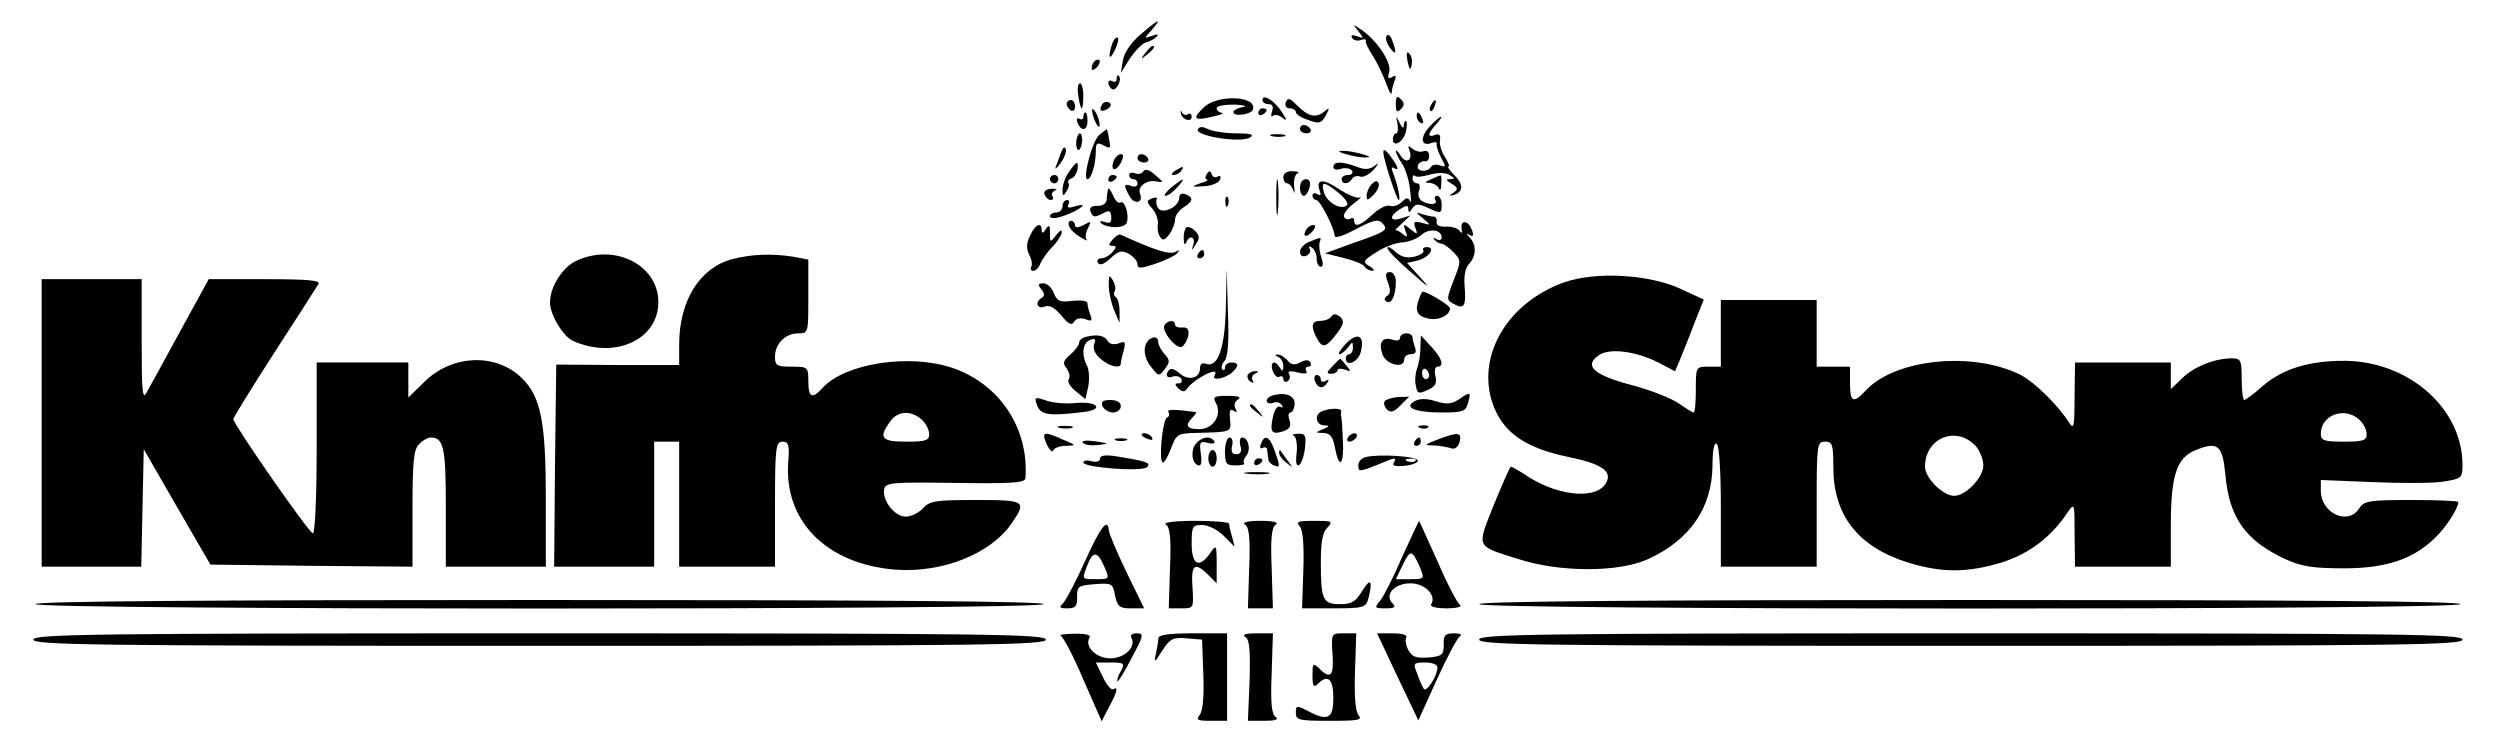 <?xml version="1.0" standalone="no"?>
<!DOCTYPE svg PUBLIC "-//W3C//DTD SVG 20010904//EN"
 "http://www.w3.org/TR/2001/REC-SVG-20010904/DTD/svg10.dtd">
<svg version="1.0" xmlns="http://www.w3.org/2000/svg"
 width="600pt" height="176pt" viewBox="0 0 600 176"
 preserveAspectRatio="xMidYMid meet">

<g transform="translate(0,176) scale(0.1,-0.1)"
fill="#000000" stroke="none">
<path d="M2737 1677 c-23 -20 -39 -43 -42 -62 l-5 -30 22 35 c13 19 30 36 38
38 8 2 20 8 25 13 7 7 3 8 -10 3 -20 -7 -20 -7 -1 14 27 31 17 27 -27 -11z"/>
<path d="M3260 1685 c14 -17 13 -18 -3 -12 -11 4 -16 3 -12 -4 4 -6 13 -8 21
-5 8 3 13 2 12 -2 -2 -4 6 -19 16 -35 10 -15 24 -44 32 -65 7 -20 13 -32 14
-25 0 6 3 19 7 29 5 12 3 15 -6 9 -10 -5 -11 -2 -7 12 7 21 -28 75 -66 101
-22 15 -22 15 -8 -3z"/>
<path d="M3328 1674 c-4 -5 0 -18 8 -29 15 -20 17 -12 5 19 -4 11 -10 15 -13
10z"/>
<path d="M2667 1648 c-9 -31 -2 -33 11 -3 6 14 8 25 3 25 -5 0 -11 -10 -14
-22z"/>
<path d="M2749 1633 c-13 -16 -12 -17 4 -4 16 13 21 21 13 21 -2 0 -10 -8 -17
-17z"/>
<path d="M3378 1613 c5 -21 7 -23 10 -9 2 10 0 22 -6 28 -6 6 -7 0 -4 -19z"/>
<path d="M2627 1613 c-4 -3 -7 -11 -7 -17 0 -6 5 -5 12 2 6 6 9 14 7 17 -3 3
-9 2 -12 -2z"/>
<path d="M2680 1571 c0 -7 -4 -9 -10 -6 -5 3 -10 2 -10 -4 0 -5 4 -12 9 -15
10 -6 25 24 16 32 -3 3 -5 0 -5 -7z"/>
<path d="M2588 1530 c2 -16 6 -30 8 -30 2 0 4 14 4 30 0 17 -4 30 -8 30 -5 0
-7 -13 -4 -30z"/>
<path d="M2890 1503 c-30 -28 -25 -34 20 -23 19 4 29 8 23 9 -7 1 -13 6 -13
11 0 6 19 9 43 9 23 -1 32 -4 20 -6 -13 -2 -23 -8 -23 -12 0 -12 43 -6 47 6
11 33 -84 37 -117 6z"/>
<path d="M3030 1520 c0 -6 7 -10 15 -10 9 0 12 -6 8 -17 -3 -10 -3 -15 2 -11
4 4 15 2 23 -5 12 -9 11 -5 -2 15 -18 27 -46 44 -46 28z"/>
<path d="M3086 1515 c-3 -9 1 -15 9 -15 8 0 15 -4 15 -9 0 -5 13 -14 30 -19
26 -10 31 -8 42 11 10 19 9 20 -4 9 -20 -16 -38 -12 -65 15 -17 18 -22 19 -27
8z"/>
<path d="M3350 1510 c0 -19 3 -21 12 -12 9 9 9 15 0 24 -9 9 -12 7 -12 -12z"/>
<path d="M2560 1511 c0 -6 5 -13 10 -16 6 -3 10 1 10 9 0 9 -4 16 -10 16 -5 0
-10 -4 -10 -9z"/>
<path d="M2645 1509 c-9 -14 -2 -20 14 -10 8 6 9 11 3 15 -6 3 -14 1 -17 -5z"/>
<path d="M3435 1509 c-4 -6 -5 -12 -2 -15 2 -3 7 2 10 11 7 17 1 20 -8 4z"/>
<path d="M2621 1495 c1 -19 18 -51 18 -35 0 8 -4 22 -9 30 -5 8 -9 11 -9 5z"/>
<path d="M2834 1488 c3 -15 26 -23 26 -8 0 6 -4 9 -9 6 -5 -4 -12 -1 -14 4 -3
6 -4 5 -3 -2z"/>
<path d="M3020 1489 c0 -5 5 -7 10 -4 6 3 10 8 10 11 0 2 -4 4 -10 4 -5 0 -10
-5 -10 -11z"/>
<path d="M2600 1479 c0 -5 -4 -7 -10 -4 -6 3 -7 -1 -4 -9 9 -23 24 -20 24 4 0
11 -2 20 -5 20 -3 0 -5 -5 -5 -11z"/>
<path d="M3400 1481 c0 -6 4 -13 10 -16 6 -3 7 1 4 9 -7 18 -14 21 -14 7z"/>
<path d="M3354 1463 c2 -13 1 -23 -3 -23 -4 0 -8 -6 -8 -14 0 -21 24 -8 31 17
3 12 3 23 1 26 -3 2 -5 -2 -6 -10 0 -9 -4 -6 -10 6 -9 19 -9 18 -5 -2z"/>
<path d="M3431 1456 c-24 -26 -21 -49 5 -39 8 3 14 2 12 -3 -1 -5 4 -20 11
-33 12 -21 11 -23 -3 -18 -8 3 -18 2 -21 -3 -9 -15 -37 -12 -32 3 2 6 10 11
16 10 6 -2 11 4 11 13 0 10 -6 14 -14 11 -7 -3 -19 0 -26 6 -10 9 -12 8 -7 -5
8 -24 -9 -32 -22 -11 -6 10 -11 14 -11 10 0 -4 7 -18 15 -30 8 -12 17 -40 19
-62 3 -22 3 -34 0 -28 -4 10 -9 9 -20 -2 -8 -8 -21 -12 -28 -9 -8 3 -26 -6
-41 -20 -30 -28 -45 -33 -45 -15 0 5 -4 8 -9 4 -5 -3 -12 -1 -15 4 -4 5 6 19
21 31 16 12 23 19 17 16 -7 -3 -28 6 -49 19 -38 27 -58 26 -48 -2 4 -11 3 -14
-5 -9 -7 4 -12 2 -12 -3 0 -6 4 -11 9 -11 9 0 44 -68 44 -86 0 -7 22 0 51 16
42 22 54 25 64 14 15 -16 9 -20 -75 -49 l-63 -23 44 -11 c25 -6 48 -15 51 -21
3 -5 12 -10 18 -10 7 0 4 5 -6 11 -17 10 -16 13 15 33 18 12 46 23 62 24 16 1
38 9 47 18 19 17 49 13 49 -6 0 -6 -6 -8 -12 -4 -8 4 -10 3 -5 -2 5 -5 12 -9
17 -9 5 0 17 -9 28 -20 19 -20 19 -21 1 -67 -18 -47 -18 -48 1 -58 24 -13 29
-5 25 44 -2 24 2 44 11 53 17 18 18 45 2 62 -10 11 -10 12 -1 7 9 -5 11 -1 5
13 -8 23 -28 24 -24 1 2 -10 0 -11 -5 -4 -4 6 -19 11 -33 10 -15 -1 -24 4 -22
12 1 6 -2 12 -7 12 -5 0 -18 3 -28 6 -16 6 -16 5 2 -10 20 -17 20 -17 -2 -11
-19 5 -22 3 -16 -12 6 -16 5 -17 -12 -3 -17 14 -18 13 -12 -4 6 -15 5 -17 -6
-8 -8 7 -16 11 -18 9 -3 -1 4 6 16 17 l20 19 -22 -7 c-28 -9 -30 5 -3 22 16
10 20 10 20 0 0 -9 3 -9 9 1 8 12 14 13 36 3 34 -16 35 -15 35 8 0 11 -5 20
-11 20 -5 0 -7 -4 -4 -10 7 -12 -15 -13 -33 -2 -7 5 -10 16 -6 25 3 10 1 17
-5 17 -6 0 -11 5 -11 12 0 6 3 9 6 6 3 -4 19 -2 36 3 19 5 37 5 47 -1 13 -8
14 -9 1 -10 -11 0 -10 -3 4 -11 15 -9 16 -13 5 -21 -12 -8 -12 -9 0 -6 23 7
24 25 2 47 -12 12 -18 21 -15 21 4 0 0 10 -8 23 -8 12 -14 30 -12 40 2 13 -2
17 -12 13 -19 -7 -18 3 3 26 24 27 10 22 -16 -6z m-217 -160 c17 -15 24 -26
17 -30 -16 -10 -48 10 -54 34 -7 26 1 25 37 -4z"/>
<path d="M2875 1450 c-10 -16 103 -34 125 -20 11 7 2 10 -33 10 -27 0 -57 5
-67 10 -12 6 -21 7 -25 0z"/>
<path d="M3120 1450 c0 -5 7 -10 16 -10 8 0 12 5 9 10 -3 6 -10 10 -16 10 -5
0 -9 -4 -9 -10z"/>
<path d="M2639 1437 c-17 -13 -42 -107 -29 -107 9 0 20 36 20 68 0 19 3 21 19
13 16 -9 17 -7 13 14 -2 14 -5 25 -6 25 0 0 -8 -6 -17 -13z"/>
<path d="M2583 1420 c-1 -11 2 -20 5 -20 4 0 8 9 9 20 1 11 -2 20 -5 20 -4 0
-8 -9 -9 -20z"/>
<path d="M3053 1433 c9 -2 23 -2 30 0 6 3 -1 5 -18 5 -16 0 -22 -2 -12 -5z"/>
<path d="M2547 1395 c-4 -11 -10 -27 -13 -35 -3 -8 1 -5 11 8 9 12 15 28 13
34 -3 7 -7 4 -11 -7z"/>
<path d="M3230 1390 c14 -4 34 -8 45 -8 16 0 15 2 -5 8 -14 4 -34 8 -45 8 -16
0 -15 -2 5 -8z"/>
<path d="M3320 1394 c0 -15 32 -114 37 -114 5 0 -2 35 -14 66 -5 12 -3 15 6 9
8 -4 6 4 -4 19 -17 25 -25 32 -25 20z"/>
<path d="M2673 1375 c-9 -25 4 -29 17 -6 7 15 7 21 0 21 -6 0 -13 -7 -17 -15z"/>
<path d="M2730 1380 c0 -5 7 -10 16 -10 8 0 12 5 9 10 -3 6 -10 10 -16 10 -5
0 -9 -4 -9 -10z"/>
<path d="M2566 1348 c-9 -12 -16 -32 -16 -43 0 -16 2 -17 9 -5 6 8 8 17 5 21
-2 4 1 9 8 11 6 2 12 12 14 21 3 23 -2 21 -20 -5z"/>
<path d="M3200 1359 c0 -6 8 -8 19 -4 11 3 22 1 26 -5 3 -5 -1 -10 -9 -10 -9
0 -16 -4 -16 -10 0 -13 17 -13 25 1 4 6 13 8 20 5 7 -2 21 5 32 17 13 15 13
18 2 9 -12 -9 -24 -10 -43 -2 -35 13 -56 13 -56 -1z"/>
<path d="M2744 1349 c-3 -6 -12 -8 -20 -5 -8 3 -14 1 -14 -4 0 -6 5 -10 10
-10 6 0 10 -5 10 -11 0 -6 -7 -9 -15 -5 -18 6 -19 1 -4 -25 11 -21 34 -16 25
6 -6 17 14 33 37 30 21 -4 21 -3 -3 17 -12 11 -22 13 -26 7z"/>
<path d="M2820 1350 c-9 -6 -10 -10 -3 -10 6 0 15 5 18 10 8 12 4 12 -15 0z"/>
<path d="M2896 1342 c-4 -7 -4 -12 1 -13 4 -1 -3 -5 -17 -9 -22 -8 -21 -9 9
-7 19 1 36 8 39 16 3 8 0 11 -6 7 -6 -3 -12 -1 -14 6 -3 9 -6 9 -12 0z"/>
<path d="M3063 1285 c0 -38 2 -53 4 -32 2 20 2 52 0 70 -2 17 -4 1 -4 -38z"/>
<path d="M3080 1335 c0 -8 4 -15 9 -15 5 0 12 -8 15 -17 3 -10 4 -6 2 9 -2 15
2 29 8 32 6 2 1 5 -11 5 -14 1 -23 -5 -23 -14z"/>
<path d="M2520 1330 c0 -5 5 -10 10 -10 6 0 10 5 10 10 0 6 -4 10 -10 10 -5 0
-10 -4 -10 -10z"/>
<path d="M2660 1329 c0 -5 5 -7 10 -4 6 3 10 8 10 11 0 2 -4 4 -10 4 -5 0 -10
-5 -10 -11z"/>
<path d="M3435 1330 c-16 -7 -17 -9 -3 -9 9 -1 19 -7 21 -13 3 -7 6 -3 6 10 1
12 0 22 -1 21 -2 0 -12 -4 -23 -9z"/>
<path d="M2811 1310 c-13 -11 -19 -20 -14 -20 6 0 18 9 28 20 23 25 17 25 -14
0z"/>
<path d="M3120 1310 c0 -11 4 -20 9 -20 5 0 11 9 14 20 3 13 0 20 -9 20 -8 0
-14 -9 -14 -20z"/>
<path d="M3292 1318 c-6 -6 -12 -19 -12 -27 0 -13 2 -13 16 1 9 9 15 21 13 27
-3 9 -8 8 -17 -1z"/>
<path d="M2507 1293 c3 -7 9 -13 15 -13 5 0 7 4 4 9 -4 5 0 11 6 14 7 3 3 4
-8 4 -14 -1 -20 -6 -17 -14z"/>
<path d="M2659 1305 c-1 -5 -3 -17 -3 -25 -1 -9 -11 -15 -23 -14 -13 0 -19 -4
-16 -13 6 -15 9 -16 32 -4 13 7 17 5 18 -9 1 -14 -3 -17 -15 -13 -9 3 -14 3
-10 -2 13 -13 56 -14 62 0 7 19 -5 56 -15 49 -5 -3 -13 5 -18 18 -6 13 -11 19
-12 13z"/>
<path d="M2830 1285 c0 -21 -40 -41 -51 -24 -4 7 -5 17 -3 21 3 4 -2 5 -11 2
-14 -6 -14 -8 0 -24 9 -10 15 -27 14 -37 -2 -10 0 -24 5 -31 6 -10 11 -9 22 5
7 10 14 26 14 35 0 10 9 23 20 30 24 15 25 24 5 32 -9 3 -15 0 -15 -9z"/>
<path d="M2941 1274 c0 -11 3 -14 6 -6 3 7 2 16 -1 19 -3 4 -6 -2 -5 -13z"/>
<path d="M2550 1265 c0 -8 -7 -15 -15 -15 -8 0 -15 -4 -15 -9 0 -6 13 -6 33 1
38 13 64 34 28 23 -16 -5 -21 -4 -17 4 4 6 2 11 -3 11 -6 0 -11 -7 -11 -15z"/>
<path d="M2566 1217 c2 -7 14 -19 27 -26 12 -8 19 -10 15 -6 -4 4 -3 16 3 27
9 18 8 18 -10 8 -14 -7 -21 -7 -21 0 0 5 -4 10 -10 10 -5 0 -7 -6 -4 -13z"/>
<path d="M2472 1194 c-9 -18 -9 -31 -2 -45 6 -11 8 -24 5 -29 -3 -6 -1 -10 5
-10 6 0 14 8 17 18 4 9 16 26 27 38 12 11 22 27 24 35 1 9 -3 7 -13 -5 -15
-19 -15 -19 -15 5 0 19 -2 21 -10 9 -6 -10 -10 -11 -10 -2 0 21 -16 13 -28
-14z"/>
<path d="M2847 1214 c-4 -4 -7 -17 -6 -28 0 -12 3 -15 6 -8 7 19 23 14 17 -5
-5 -16 -4 -16 6 1 10 14 9 21 -2 32 -8 8 -17 11 -21 8z"/>
<path d="M3135 1209 c-11 -17 1 -21 15 -4 8 9 8 15 2 15 -6 0 -14 -5 -17 -11z"/>
<path d="M2670 1185 c-10 -12 -10 -15 0 -15 10 0 10 -3 0 -15 -7 -8 -19 -15
-27 -15 -8 0 -11 -5 -8 -11 5 -7 15 -3 30 11 19 18 27 20 44 11 12 -7 21 -18
21 -25 0 -11 7 -11 43 1 23 8 47 19 52 25 7 8 6 9 -3 4 -14 -8 -45 1 -133 41
-4 1 -12 -4 -19 -12z"/>
<path d="M3143 1180 c-13 -5 -23 -16 -23 -24 0 -10 6 -13 15 -10 8 4 12 11 8
17 -3 6 -1 7 5 3 7 -4 12 -16 12 -27 0 -10 4 -19 10 -19 6 0 6 9 1 23 -4 12
-6 28 -4 35 5 14 6 14 -24 2z"/>
<path d="M3330 1165 c0 -7 25 -32 80 -79 20 -17 20 -15 -4 11 l-29 32 26 6
c27 7 44 32 21 32 -7 0 -11 -4 -8 -8 3 -5 -7 -11 -21 -15 -18 -4 -32 -1 -45
11 -11 10 -20 15 -20 10z"/>
<path d="M2875 1150 c-3 -5 -1 -10 4 -10 6 0 11 5 11 10 0 6 -2 10 -4 10 -3 0
-8 -4 -11 -10z"/>
<path d="M1381 1133 c-32 -16 -61 -62 -61 -99 0 -29 31 -81 55 -92 99 -45 205
2 205 93 0 90 -107 143 -199 98z"/>
<path d="M1757 1138 c-78 -21 -127 -100 -127 -205 l0 -49 -147 0 -148 1 -3
-242 -2 -243 120 0 120 0 0 150 0 150 30 0 30 0 0 -150 0 -150 115 0 115 0 0
150 c0 136 2 150 18 150 14 0 17 -7 14 -46 -12 -143 90 -247 255 -261 113 -9
230 37 281 111 37 54 33 56 -86 56 -96 0 -111 -2 -127 -20 -10 -11 -29 -20
-41 -20 -27 0 -57 39 -52 66 3 16 19 17 171 15 133 -2 167 0 168 11 9 119 -61
226 -175 265 -104 35 -258 11 -312 -48 -25 -28 -34 -23 -34 16 0 34 -1 35 -40
35 -36 0 -40 3 -40 24 0 31 25 56 56 56 24 0 24 1 24 89 l0 88 -37 7 c-51 8
-100 6 -146 -6z m455 -385 c10 -9 18 -24 18 -35 0 -15 -8 -18 -55 -18 -60 0
-67 9 -39 48 18 26 50 28 76 5z"/>
<path d="M2942 1022 c-2 -97 -19 -146 -48 -135 -9 3 -14 -1 -14 -11 0 -24 -28
-31 -49 -12 -10 9 -21 13 -24 9 -12 -11 -7 -23 7 -17 8 3 17 1 21 -5 3 -6 1
-11 -6 -11 -10 0 -10 -3 -1 -12 9 -9 15 -9 20 -2 17 25 82 58 67 33 -9 -14 26
-8 43 8 16 15 15 23 -3 23 -8 0 -15 -5 -15 -12 0 -6 -3 -8 -6 -5 -4 4 -2 13 5
21 8 9 11 48 8 117 l-3 104 -2 -93z"/>
<path d="M3331 1082 c7 -18 6 -28 -2 -32 -7 -5 -8 -10 -1 -14 12 -7 22 16 22
48 0 13 -6 23 -14 23 -11 0 -12 -6 -5 -25z"/>
<path d="M2661 1075 c0 -16 6 -43 13 -60 l13 -30 0 28 c0 15 -4 30 -8 33 -5 3
-7 10 -4 15 4 5 1 17 -4 26 -9 15 -10 13 -10 -12z"/>
<path d="M3753 1082 c-142 -51 -216 -188 -165 -305 26 -59 78 -93 173 -113 79
-16 106 -33 96 -58 -17 -45 -110 -40 -188 9 -21 14 -40 25 -43 25 -2 0 -20
-41 -41 -92 -41 -104 -45 -97 60 -130 99 -32 240 -32 310 0 101 46 154 123
155 225 0 36 4 56 10 52 6 -4 10 -65 10 -151 l0 -144 115 0 115 0 0 150 c0
143 1 150 20 150 18 0 20 -7 20 -62 0 -115 60 -191 179 -228 81 -25 142 -25
225 0 66 21 119 61 158 120 17 24 17 23 17 -52 l1 -78 115 0 115 0 0 100 c0
118 14 161 58 179 55 23 66 13 73 -59 9 -103 49 -158 144 -202 40 -18 68 -22
140 -22 100 0 165 21 218 72 26 24 57 72 57 87 0 3 -51 5 -113 5 -101 0 -113
-2 -125 -20 -26 -42 -92 -12 -92 42 l0 26 123 -5 c68 -3 145 -3 170 1 45 7 47
9 47 40 0 134 -126 247 -279 250 -86 1 -151 -18 -200 -60 -21 -19 -42 -34 -45
-34 -3 0 -6 23 -6 50 0 45 -2 50 -23 50 -41 0 -90 -19 -119 -47 l-28 -27 0 32
0 32 -115 0 -115 0 -1 -82 c0 -69 -2 -80 -12 -64 -27 43 -83 98 -117 116 -115
58 -304 39 -374 -39 -28 -30 -36 -26 -36 19 l0 40 -40 0 -40 0 0 80 0 80 -115
0 -115 0 0 -80 0 -80 -30 0 c-30 0 -30 -1 -30 -55 0 -30 -2 -55 -5 -55 -3 0
-19 10 -35 21 -16 12 -66 32 -111 44 -92 24 -118 46 -84 71 25 20 89 12 145
-16 l40 -21 10 23 c5 13 21 51 34 86 l25 63 -56 26 c-76 35 -205 42 -280 15z
m1909 -329 c10 -9 18 -24 18 -35 0 -15 -8 -18 -55 -18 -48 0 -55 3 -55 19 0
45 57 66 92 34z m-919 -65 c9 -11 17 -31 17 -45 0 -29 -42 -73 -70 -73 -27 0
-70 43 -70 70 0 70 77 100 123 48z"/>
<path d="M100 745 l0 -345 120 0 119 0 3 141 3 141 80 -139 80 -138 243 -3
242 -2 0 139 c0 114 3 143 16 155 8 9 21 16 28 16 31 0 36 -25 36 -167 l0
-143 120 0 120 0 0 163 c0 186 -12 246 -59 291 -62 59 -166 55 -232 -10 l-39
-38 0 42 0 42 -110 0 -110 0 0 -205 c0 -118 -4 -205 -9 -205 -9 0 -191 262
-191 274 0 4 44 75 98 159 54 83 102 158 106 165 6 9 -22 12 -128 12 l-135 0
-67 -122 c-37 -68 -73 -134 -81 -148 -11 -22 -13 -5 -13 123 l0 147 -120 0
-120 0 0 -345z"/>
<path d="M2499 1066 c8 -10 9 -16 1 -21 -17 -10 -11 -28 7 -21 11 5 24 -2 40
-21 17 -21 25 -25 31 -15 5 8 16 10 27 6 15 -6 17 -4 12 10 -4 10 -7 22 -7 28
0 6 -15 8 -36 6 -30 -4 -37 -1 -45 19 -5 13 -16 23 -25 23 -13 0 -14 -3 -5
-14z"/>
<path d="M3406 1044 c-11 -29 -6 -42 20 -48 25 -7 54 7 54 24 0 7 -55 40 -65
40 -2 0 -6 -7 -9 -16z"/>
<path d="M3195 1000 c-3 -5 -15 -10 -26 -10 -21 0 -24 -12 -9 -41 14 -26 22
-24 48 10 18 24 19 31 8 41 -10 7 -16 8 -21 0z"/>
<path d="M2795 980 c-9 -14 29 -60 42 -52 6 4 13 16 15 27 2 14 -2 20 -14 19
-10 -1 -18 2 -18 7 0 12 -17 11 -25 -1z"/>
<path d="M2608 952 c-10 -2 -18 -8 -18 -14 0 -6 -10 -19 -21 -29 -18 -15 -19
-21 -9 -33 6 -9 9 -20 5 -26 -4 -6 4 -19 17 -29 l23 -19 7 31 c3 17 2 39 -3
49 -14 26 -11 55 7 62 12 5 15 2 10 -10 -4 -10 2 -24 15 -35 22 -19 49 -25 49
-11 0 4 3 18 7 31 5 21 3 23 -12 17 -11 -4 -22 -2 -26 5 -8 14 -25 17 -51 11z"/>
<path d="M3230 935 c-13 -14 -20 -25 -15 -25 4 0 13 7 20 16 11 15 12 15 12 0
0 -9 -4 -16 -9 -16 -4 0 -8 -4 -8 -10 0 -22 30 -9 36 16 10 39 -8 48 -36 19z"/>
<path d="M3360 949 c0 -6 -8 -8 -19 -4 -24 7 -33 -7 -23 -36 9 -24 52 -35 52
-12 0 7 7 13 16 13 11 0 14 5 10 16 -3 9 -6 20 -6 25 0 5 -7 9 -15 9 -8 0 -15
-5 -15 -11z"/>
<path d="M2748 927 c-3 -14 3 -34 15 -48 18 -23 19 -23 33 -4 12 16 12 21 -1
35 -8 9 -15 22 -15 28 0 22 -28 12 -32 -11z"/>
<path d="M3409 925 c0 -17 -4 -39 -8 -49 -4 -11 -6 -29 -3 -41 3 -20 7 -21 28
-11 19 8 23 16 19 34 -3 12 -1 22 5 22 17 0 11 20 -15 48 l-25 27 -1 -30z m21
-66 c0 -5 -4 -9 -8 -9 -5 0 -9 7 -9 15 0 8 4 12 9 9 4 -3 8 -9 8 -15z"/>
<path d="M3068 903 c6 -2 12 -12 12 -21 0 -14 -2 -15 -10 -2 -5 8 -12 12 -15
9 -9 -9 6 -40 16 -33 5 3 9 0 9 -6 0 -6 5 -8 10 -5 6 4 7 11 4 17 -5 7 2 9 20
4 18 -4 25 -3 21 4 -3 5 -1 10 5 10 6 0 8 5 5 10 -4 7 -12 7 -25 0 -13 -7 -21
-6 -30 5 -7 8 -18 15 -24 14 -7 0 -6 -2 2 -6z"/>
<path d="M3198 881 c-15 -15 -15 -18 -3 -18 8 0 15 4 15 8 0 5 8 5 18 2 15 -6
15 -5 3 10 -7 9 -14 17 -15 16 0 0 -9 -8 -18 -18z"/>
<path d="M2995 861 c-3 -5 0 -13 6 -17 7 -4 9 -3 5 4 -3 5 0 13 6 15 9 4 10 6
1 6 -6 1 -14 -3 -18 -8z"/>
<path d="M3156 845 c7 -18 20 -19 30 -3 4 7 3 8 -4 4 -7 -4 -12 -2 -12 3 0 6
-4 11 -10 11 -5 0 -7 -7 -4 -15z"/>
<path d="M3058 812 c-10 -2 -18 -8 -18 -14 0 -5 7 -8 15 -5 8 4 17 1 21 -5 4
-6 3 -8 -4 -4 -6 3 -13 -6 -17 -25 -8 -36 -3 -43 25 -34 15 5 19 12 15 26 -4
10 -3 19 2 19 5 0 9 9 10 19 2 20 -19 30 -49 23z"/>
<path d="M3502 802 c-18 -12 -30 -13 -56 -5 -22 7 -39 7 -51 0 -27 -15 1 -27
66 -27 50 0 57 3 62 22 8 28 7 29 -21 10z"/>
<path d="M2489 787 c9 -23 28 -26 109 -16 52 5 39 26 -14 22 -25 -3 -58 0 -74
6 -27 9 -28 8 -21 -12z"/>
<path d="M2918 793 c16 -28 -6 -63 -40 -63 -30 0 -35 9 -16 28 7 7 10 12 8 13
-51 7 -70 7 -66 0 4 -5 2 -11 -3 -13 -11 -4 -21 -108 -10 -108 4 0 13 16 20
35 12 33 16 35 59 36 87 2 85 2 82 32 -2 21 0 27 9 21 8 -5 9 -3 4 6 -4 7 -2
16 6 21 9 6 2 9 -24 9 -33 0 -37 -2 -29 -17z"/>
<path d="M3323 797 c-3 -5 0 -14 6 -20 8 -8 17 -6 32 10 l21 21 -27 -1 c-15
-1 -29 -6 -32 -10z"/>
<path d="M2646 785 c4 -8 15 -15 25 -15 10 0 19 7 19 15 0 9 -9 15 -25 15 -18
0 -23 -4 -19 -15z"/>
<path d="M3000 786 c0 -2 8 -10 18 -17 15 -13 16 -12 3 4 -13 16 -21 21 -21
13z"/>
<path d="M3173 773 c-19 -7 -16 -33 5 -34 14 0 14 -2 -3 -9 -19 -8 -19 -9 1
-9 17 -1 23 -9 28 -36 10 -53 22 -42 19 18 -1 28 -3 54 -4 57 -1 3 -1 8 0 13
1 8 -27 8 -46 0z"/>
<path d="M2543 733 c9 -2 23 -2 30 0 6 3 -1 5 -18 5 -16 0 -22 -2 -12 -5z"/>
<path d="M3408 733 c7 -3 16 -2 19 1 4 3 -2 6 -13 5 -11 0 -14 -3 -6 -6z"/>
<path d="M2512 694 c7 -15 14 -21 16 -15 2 6 16 11 30 11 26 1 26 1 -7 15 -46
21 -52 19 -39 -11z"/>
<path d="M2740 716 c0 -2 7 -7 16 -10 8 -3 12 -2 9 4 -6 10 -25 14 -25 6z"/>
<path d="M3105 714 c6 -2 9 -21 7 -41 -3 -22 -1 -33 6 -29 5 3 12 22 14 41 3
30 1 35 -17 34 -11 0 -15 -3 -10 -5z"/>
<path d="M3235 710 c-3 -5 -2 -10 4 -10 5 0 13 5 16 10 3 6 2 10 -4 10 -5 0
-13 -4 -16 -10z"/>
<path d="M3450 705 c-33 -13 -34 -14 -8 -14 14 -1 33 -4 41 -7 9 -3 16 3 20
15 6 24 -3 25 -53 6z"/>
<path d="M2599 697 c5 -5 21 -7 37 -5 27 3 26 4 -8 9 -22 3 -34 1 -29 -4z"/>
<path d="M2678 703 c6 -2 18 -2 25 0 6 3 1 5 -13 5 -14 0 -19 -2 -12 -5z"/>
<path d="M2870 695 c-13 -16 -10 -47 6 -52 7 -2 9 8 6 28 -4 29 -2 31 17 26
11 -3 19 -1 15 4 -8 14 -30 11 -44 -6z"/>
<path d="M2940 676 c0 -29 3 -33 25 -33 14 0 23 2 21 5 -3 3 -1 11 5 18 12 15
5 44 -10 44 -5 0 -7 -9 -4 -20 4 -14 0 -20 -10 -20 -10 0 -13 6 -10 20 3 11 0
20 -6 20 -6 0 -11 -15 -11 -34z"/>
<path d="M3026 694 c-3 -8 -2 -12 4 -9 6 3 11 1 11 -4 1 -6 2 -16 3 -23 0 -6
7 -13 14 -15 15 -6 15 -4 1 36 -12 34 -24 40 -33 15z"/>
<path d="M3395 700 c-3 -5 -1 -10 4 -10 6 0 11 5 11 10 0 6 -2 10 -4 10 -3 0
-8 -4 -11 -10z"/>
<path d="M2900 660 c0 -11 5 -20 10 -20 6 0 10 9 10 20 0 11 -4 20 -10 20 -5
0 -10 -9 -10 -20z"/>
<path d="M3070 673 c0 -6 8 -17 18 -24 16 -13 16 -13 2 6 -8 11 -16 22 -17 24
-2 2 -3 0 -3 -6z"/>
<path d="M2640 659 c0 -6 -8 -9 -20 -6 -11 3 -20 2 -20 -3 0 -12 141 -23 153
-11 10 10 0 14 -75 26 -26 4 -38 2 -38 -6z"/>
<path d="M3278 663 c-10 -2 -18 -11 -18 -19 0 -17 2 -17 47 1 42 18 46 18 38
4 -5 -7 5 -9 26 -7 19 2 33 8 32 13 -3 10 -94 16 -125 8z m119 -9 c-3 -3 -12
-4 -19 -1 -8 3 -5 6 6 6 11 1 17 -2 13 -5z"/>
<path d="M3010 649 c0 -5 5 -7 10 -4 6 3 10 8 10 11 0 2 -4 4 -10 4 -5 0 -10
-5 -10 -11z"/>
<path d="M2993 623 c15 -2 37 -2 50 0 12 2 0 4 -28 4 -27 0 -38 -2 -22 -4z"/>
<path d="M2798 501 c10 -6 13 -33 10 -105 l-3 -96 30 0 c30 0 30 0 27 50 -4
55 5 63 38 30 l20 -20 0 47 c0 46 -1 47 -16 25 -26 -37 -44 -28 -44 23 0 42 2
45 25 45 15 0 38 -12 52 -26 l26 -26 -6 24 c-4 12 -7 26 -7 31 0 4 -37 7 -82
7 -49 0 -78 -4 -70 -9z"/>
<path d="M2988 501 c10 -6 13 -33 10 -105 l-3 -96 30 0 30 0 -3 96 c-3 72 0
99 10 105 8 5 -6 9 -37 9 -31 0 -45 -4 -37 -9z"/>
<path d="M3120 496 c7 -10 10 -45 8 -105 l-3 -91 76 0 c71 0 77 2 83 23 11 43
6 52 -14 20 -16 -27 -26 -33 -54 -33 -41 0 -46 10 -46 100 0 49 4 73 16 84 14
15 11 16 -32 16 -39 0 -45 -2 -34 -14z"/>
<path d="M3365 423 c-21 -49 -45 -96 -53 -105 -14 -17 -13 -18 13 -18 22 0 26
3 17 12 -20 20 4 48 43 48 35 0 63 -29 50 -50 -4 -6 11 -10 37 -10 24 0 38 4
32 8 -6 4 -31 51 -54 105 -24 53 -44 97 -44 97 -1 0 -19 -39 -41 -87z m43 -25
c11 -27 11 -28 -23 -28 l-35 0 17 35 c18 37 22 36 41 -7z"/>
<path d="M2604 413 c-21 -47 -45 -92 -52 -100 -11 -11 -10 -13 10 -13 19 0 24
5 23 28 0 25 3 27 43 30 40 3 43 2 48 -27 6 -27 11 -31 38 -31 l32 0 -43 88
c-23 48 -42 93 -42 100 -2 31 -21 5 -57 -75z m44 -8 c16 -35 16 -35 -18 -35
-34 0 -34 -1 -20 34 12 33 24 33 38 1z"/>
<path d="M85 310 c9 -14 2411 -14 2420 0 4 7 -402 10 -1210 10 -808 0 -1214
-3 -1210 -10z"/>
<path d="M3550 310 c0 -14 2346 -14 2355 0 4 7 -390 10 -1174 10 -781 0 -1181
-3 -1181 -10z"/>
<path d="M80 225 c0 -13 142 -15 1215 -15 1073 0 1215 2 1215 15 0 13 -142 15
-1215 15 -1073 0 -1215 -2 -1215 -15z"/>
<path d="M2546 234 c6 -3 31 -50 54 -105 l44 -100 17 33 c20 36 24 52 11 44
-5 -3 -16 10 -25 29 l-17 35 36 0 c32 0 34 -2 24 -21 -7 -11 -10 -22 -8 -24 2
-2 17 23 34 56 29 54 30 59 12 59 -10 0 -16 -4 -13 -10 13 -21 -15 -50 -50
-50 -35 0 -63 29 -50 50 4 6 -11 10 -37 9 -24 0 -38 -3 -32 -5z"/>
<path d="M2780 228 c0 -7 -3 -24 -6 -38 -5 -22 -3 -21 15 8 19 29 26 33 59 30
l37 -3 3 -83 c2 -53 -1 -89 -9 -98 -9 -12 -5 -14 27 -14 l39 0 0 105 0 105
-82 0 c-60 0 -83 -4 -83 -12z"/>
<path d="M2989 231 c10 -6 12 -32 10 -105 l-4 -96 40 0 c25 0 35 3 27 9 -10 6
-13 33 -10 105 l3 96 -40 0 c-26 0 -35 -3 -26 -9z"/>
<path d="M3198 190 c4 -52 -5 -62 -32 -34 -15 14 -16 12 -16 -17 0 -26 3 -30
12 -21 25 25 38 13 38 -33 0 -50 -13 -57 -62 -31 -26 14 -28 13 -28 -5 0 -17
7 -19 81 -19 70 0 80 2 69 14 -7 10 -10 45 -8 105 l3 91 -30 0 c-30 0 -30 0
-27 -50z"/>
<path d="M3354 136 l50 -105 44 97 c24 53 49 100 55 104 7 5 2 8 -13 8 -22 0
-26 -5 -25 -27 0 -25 -4 -28 -37 -31 -29 -2 -39 1 -48 18 -6 11 -8 25 -5 30 4
6 -10 10 -32 10 l-38 0 49 -104z m96 22 c-1 -22 -27 -61 -33 -51 -4 6 -11 22
-16 37 -10 24 -9 26 19 26 18 0 30 -5 30 -12z"/>
<path d="M3550 225 c0 -13 138 -15 1180 -15 1042 0 1180 2 1180 15 0 13 -138
15 -1180 15 -1042 0 -1180 -2 -1180 -15z"/>
</g>
</svg>
